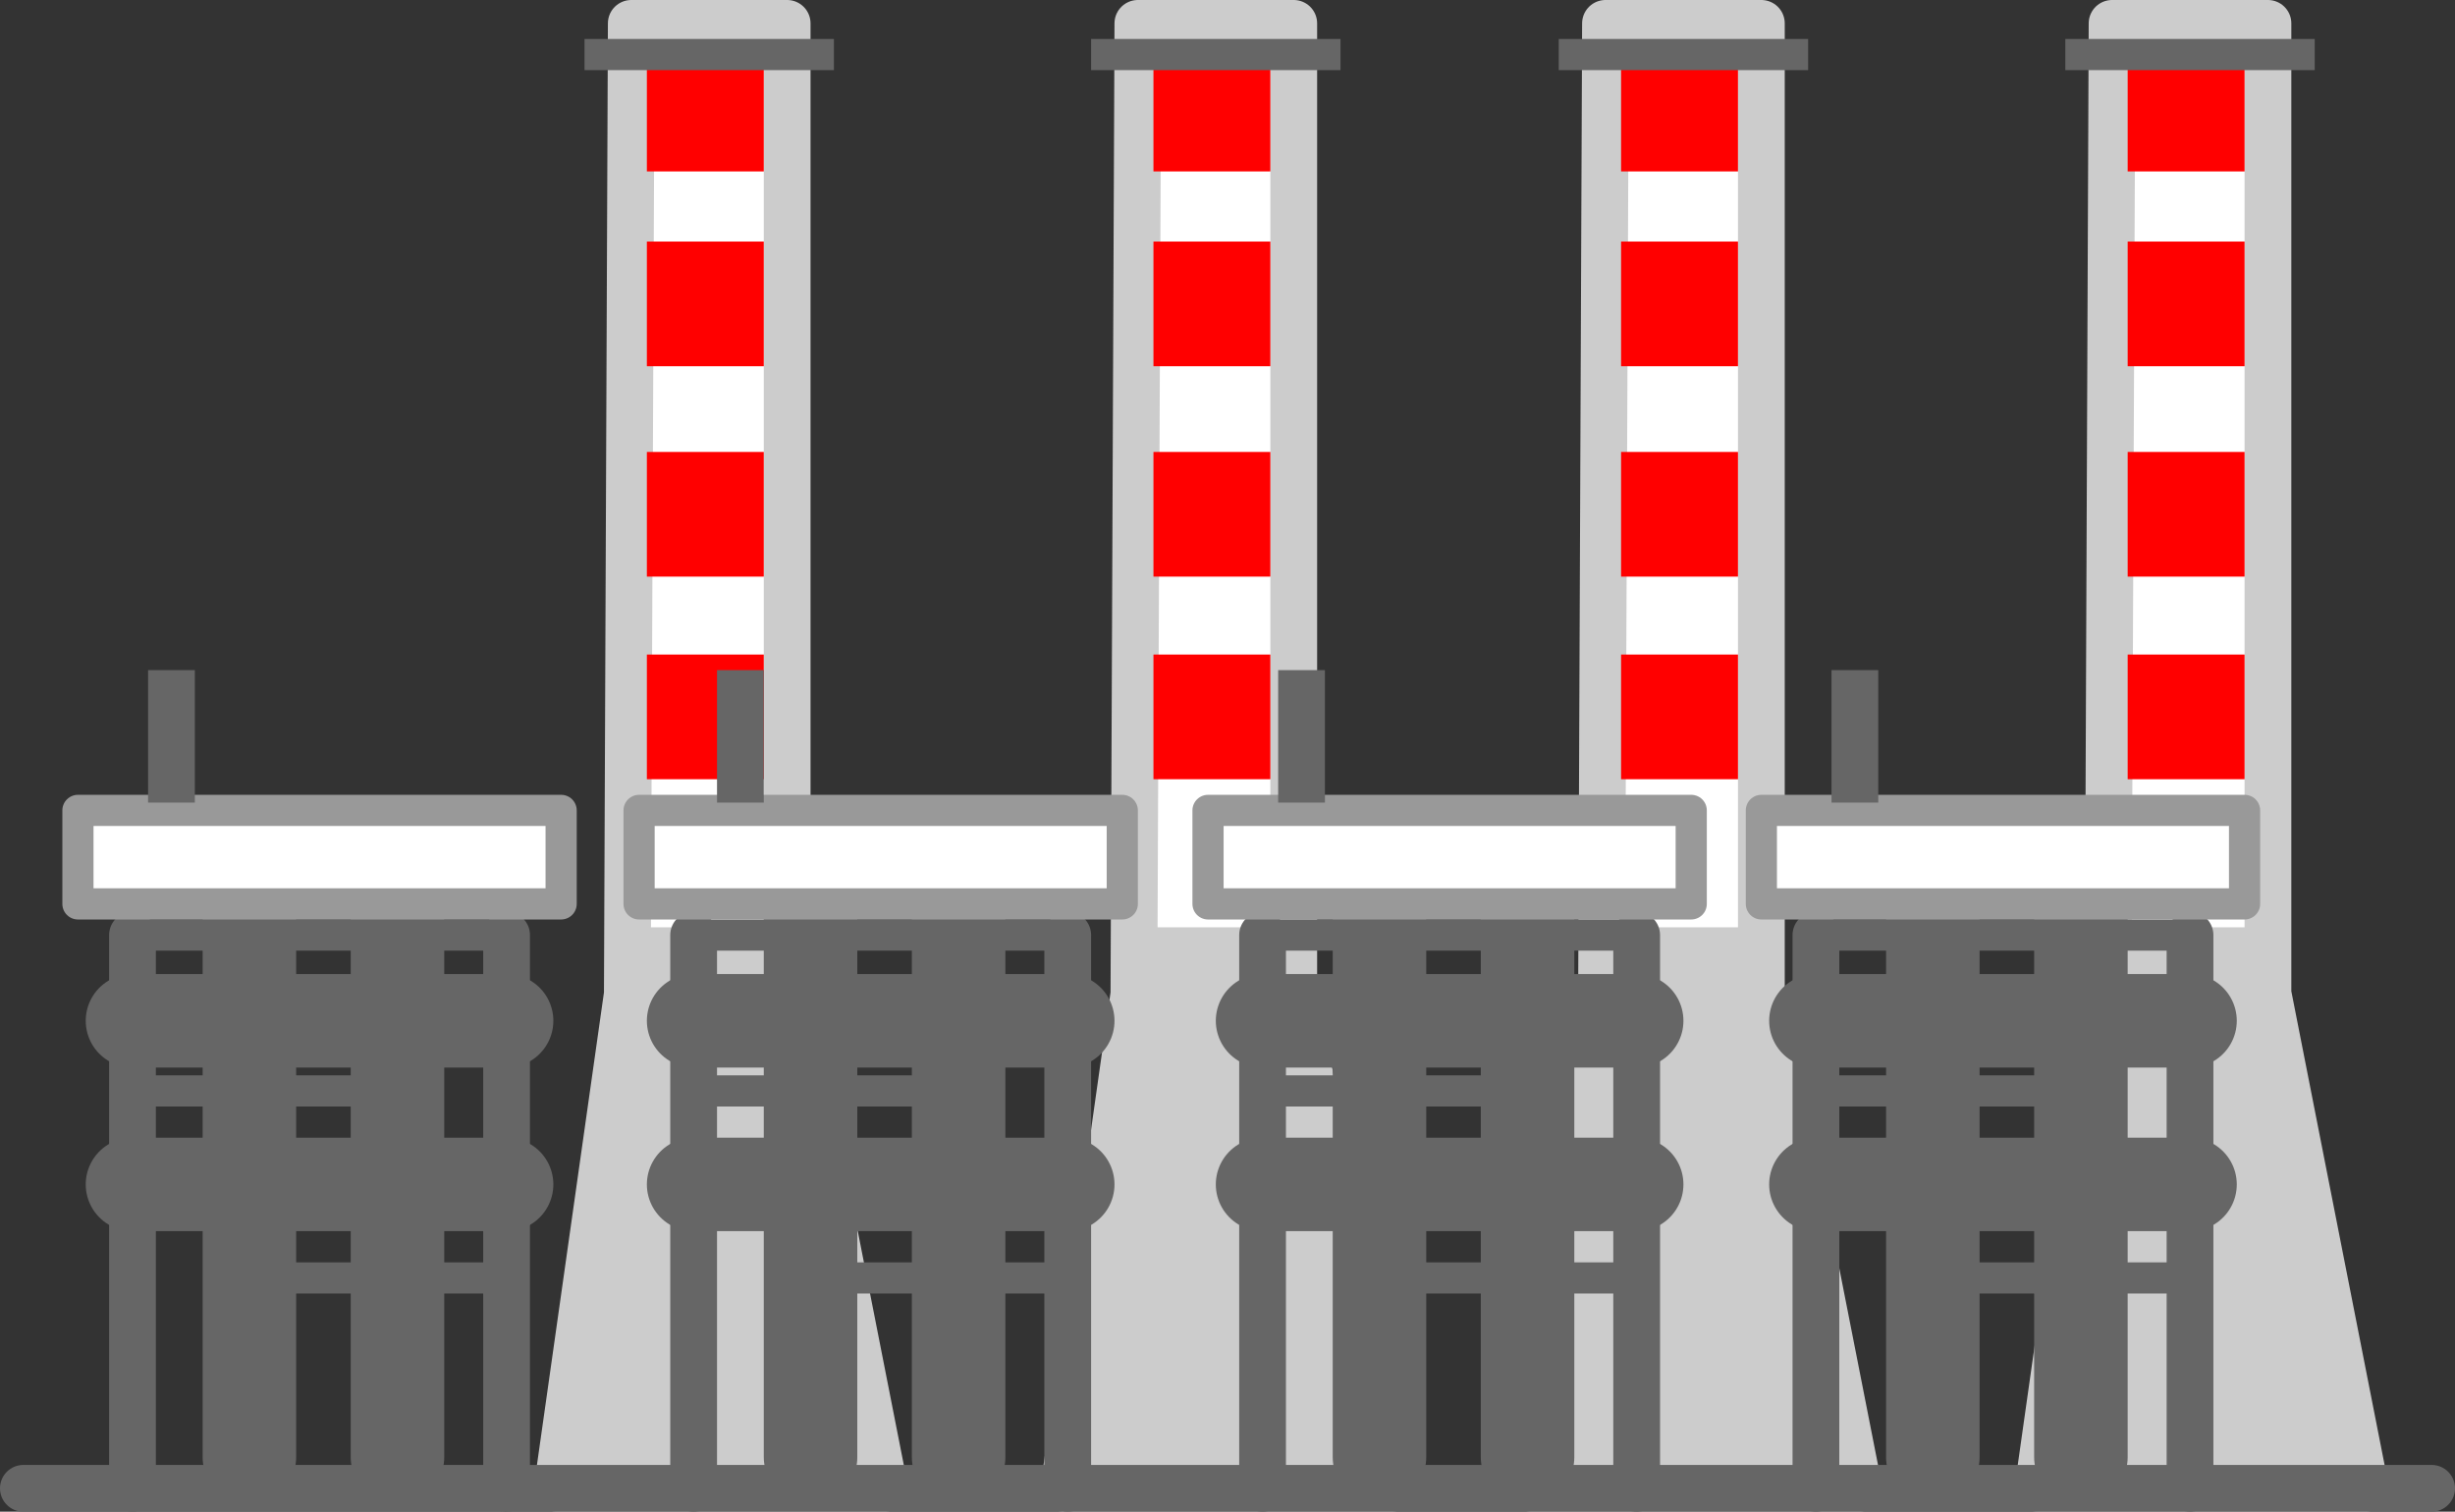 <?xml version="1.0" encoding="utf-8"?>
<!-- Generator: Adobe Illustrator 16.0.0, SVG Export Plug-In . SVG Version: 6.00 Build 0)  -->
<!DOCTYPE svg PUBLIC "-//W3C//DTD SVG 1.1//EN" "http://www.w3.org/Graphics/SVG/1.1/DTD/svg11.dtd">
<svg version="1.1" id="Layer_1" xmlns="http://www.w3.org/2000/svg" xmlns:xlink="http://www.w3.org/1999/xlink" x="0px" y="0px"
	 width="315px" height="194px" viewBox="313 168 315 194" enable-background="new 313 168 315 194" xml:space="preserve">
<rect x="313" y="168" width="315" height="194" fill="#333333" stroke="none"/>
<g id="Layer_2">
	
		<polygon fill="#FFFFFF" stroke="#CCCCCC" stroke-width="6" stroke-linecap="round" stroke-linejoin="round" stroke-miterlimit="10" points="
		604,295.5 604,171 584,171 583.493,295.57 574.5,359 616.5,359 	"/>
	<rect x="586" y="174" fill="#FF0000" width="15" height="16"/>
	<rect x="586" y="199" fill="#FF0000" width="15" height="16"/>
	<rect x="586" y="226" fill="#FF0000" width="15" height="16"/>
	<rect x="586" y="252" fill="#FF0000" width="15" height="16"/>
	<polygon fill="#CCCCCC" points="584,287 604,287 604,296 616.5,359 574,359 583.75,296.75 	"/>
	
		<polygon fill="#FFFFFF" stroke="#CCCCCC" stroke-width="6" stroke-linecap="round" stroke-linejoin="round" stroke-miterlimit="10" points="
		539,295.5 539,171 519,171 518.493,295.57 509.5,359 551.5,359 	"/>
	<rect x="521" y="174" fill="#FF0000" width="15" height="16"/>
	<rect x="521" y="199" fill="#FF0000" width="15" height="16"/>
	<rect x="521" y="226" fill="#FF0000" width="15" height="16"/>
	<rect x="521" y="252" fill="#FF0000" width="15" height="16"/>
	<polygon fill="#CCCCCC" points="519,287 539,287 539,296 551.5,359 509,359 518.75,296.75 	"/>
	
		<polygon fill="#FFFFFF" stroke="#CCCCCC" stroke-width="6" stroke-linecap="round" stroke-linejoin="round" stroke-miterlimit="10" points="
		479,295.5 479,171 459,171 458.493,295.57 449.5,359 491.5,359 	"/>
	<rect x="461" y="174" fill="#FF0000" width="15" height="16"/>
	<rect x="461" y="199" fill="#FF0000" width="15" height="16"/>
	<rect x="461" y="226" fill="#FF0000" width="15" height="16"/>
	<rect x="461" y="252" fill="#FF0000" width="15" height="16"/>
	<polygon fill="#CCCCCC" points="459,287 479,287 479,296 491.5,359 449,359 458.75,296.75 	"/>
	
		<polygon fill="#FFFFFF" stroke="#CCCCCC" stroke-width="6" stroke-linecap="round" stroke-linejoin="round" stroke-miterlimit="10" points="
		414,295.5 414,171 394,171 393.494,295.57 384.5,359 426.5,359 	"/>
	<rect x="396" y="174" fill="#FF0000" width="15" height="16"/>
	<rect x="396" y="199" fill="#FF0000" width="15" height="16"/>
	<rect x="396" y="226" fill="#FF0000" width="15" height="16"/>
	<rect x="396" y="252" fill="#FF0000" width="15" height="16"/>
	<polygon fill="#CCCCCC" points="394,287 414,287 414,296 426.5,359 384,359 393.75,296.75 	"/>
	<line fill="none" stroke="#666666" stroke-width="4" stroke-miterlimit="10" x1="388" y1="175" x2="420" y2="175"/>
	<line fill="none" stroke="#666666" stroke-width="4" stroke-miterlimit="10" x1="453" y1="175" x2="485" y2="175"/>
	<line fill="none" stroke="#666666" stroke-width="4" stroke-miterlimit="10" x1="513" y1="175" x2="545" y2="175"/>
	<line fill="none" stroke="#666666" stroke-width="4" stroke-miterlimit="10" x1="578" y1="175" x2="610" y2="175"/>
</g>
<g id="Layer_1_1_">
	
		<polyline fill="none" stroke="#666666" stroke-width="6" stroke-linecap="round" stroke-linejoin="round" stroke-miterlimit="10" points="
		316,359 320.078,359 625,359 	"/>
	<path fill="none" stroke="#666666" stroke-width="6" stroke-linecap="round" stroke-linejoin="round" stroke-miterlimit="10" d="
		M337.625,280"/>
	
		<line fill="none" stroke="#666666" stroke-width="6" stroke-linecap="round" stroke-linejoin="round" stroke-miterlimit="10" x1="330" y1="359" x2="330" y2="288"/>
	
		<line fill="none" stroke="#666666" stroke-width="6" stroke-linecap="round" stroke-linejoin="round" stroke-miterlimit="10" x1="378" y1="359" x2="378" y2="288"/>
	
		<line fill="none" stroke="#666666" stroke-width="12" stroke-linecap="round" stroke-linejoin="round" stroke-miterlimit="10" x1="345" y1="355" x2="345" y2="284"/>
	
		<line fill="none" stroke="#666666" stroke-width="12" stroke-linecap="round" stroke-linejoin="round" stroke-miterlimit="10" x1="364" y1="355" x2="364" y2="284"/>
	
		<line fill="none" stroke="#666666" stroke-width="12" stroke-linecap="round" stroke-linejoin="round" stroke-miterlimit="10" x1="330" y1="299" x2="378" y2="299"/>
	
		<line fill="none" stroke="#666666" stroke-width="12" stroke-linecap="round" stroke-linejoin="round" stroke-miterlimit="10" x1="330" y1="320" x2="378" y2="320"/>
	
		<line fill="none" stroke="#666666" stroke-width="4" stroke-linecap="round" stroke-linejoin="round" stroke-miterlimit="10" x1="330" y1="308" x2="361" y2="308"/>
	
		<line fill="none" stroke="#666666" stroke-width="4" stroke-linecap="round" stroke-linejoin="round" stroke-miterlimit="10" x1="346" y1="332" x2="377" y2="332"/>
	
		<line fill="none" stroke="#666666" stroke-width="4" stroke-linecap="round" stroke-linejoin="round" stroke-miterlimit="10" x1="331" y1="288" x2="378" y2="288"/>
	
		<rect x="323" y="272" fill="#FFFFFF" stroke="#999999" stroke-width="4" stroke-linecap="round" stroke-linejoin="round" stroke-miterlimit="10" width="62" height="12"/>
	<path fill="none" stroke="#666666" stroke-width="6" stroke-linecap="round" stroke-linejoin="round" stroke-miterlimit="10" d="
		M409.625,280"/>
	
		<line fill="none" stroke="#666666" stroke-width="6" stroke-linecap="round" stroke-linejoin="round" stroke-miterlimit="10" x1="402" y1="359" x2="402" y2="288"/>
	
		<line fill="none" stroke="#666666" stroke-width="6" stroke-linecap="round" stroke-linejoin="round" stroke-miterlimit="10" x1="450" y1="359" x2="450" y2="288"/>
	
		<line fill="none" stroke="#666666" stroke-width="12" stroke-linecap="round" stroke-linejoin="round" stroke-miterlimit="10" x1="417" y1="355" x2="417" y2="284"/>
	
		<line fill="none" stroke="#666666" stroke-width="12" stroke-linecap="round" stroke-linejoin="round" stroke-miterlimit="10" x1="436" y1="355" x2="436" y2="284"/>
	
		<line fill="none" stroke="#666666" stroke-width="12" stroke-linecap="round" stroke-linejoin="round" stroke-miterlimit="10" x1="402" y1="299" x2="450" y2="299"/>
	
		<line fill="none" stroke="#666666" stroke-width="12" stroke-linecap="round" stroke-linejoin="round" stroke-miterlimit="10" x1="402" y1="320" x2="450" y2="320"/>
	
		<line fill="none" stroke="#666666" stroke-width="4" stroke-linecap="round" stroke-linejoin="round" stroke-miterlimit="10" x1="402" y1="308" x2="433" y2="308"/>
	
		<line fill="none" stroke="#666666" stroke-width="4" stroke-linecap="round" stroke-linejoin="round" stroke-miterlimit="10" x1="418" y1="332" x2="449" y2="332"/>
	
		<line fill="none" stroke="#666666" stroke-width="4" stroke-linecap="round" stroke-linejoin="round" stroke-miterlimit="10" x1="403" y1="288" x2="450" y2="288"/>
	
		<rect x="395" y="272" fill="#FFFFFF" stroke="#999999" stroke-width="4" stroke-linecap="round" stroke-linejoin="round" stroke-miterlimit="10" width="62" height="12"/>
	<path fill="none" stroke="#666666" stroke-width="6" stroke-linecap="round" stroke-linejoin="round" stroke-miterlimit="10" d="
		M482.625,280"/>
	
		<line fill="none" stroke="#666666" stroke-width="6" stroke-linecap="round" stroke-linejoin="round" stroke-miterlimit="10" x1="475" y1="359" x2="475" y2="288"/>
	
		<line fill="none" stroke="#666666" stroke-width="6" stroke-linecap="round" stroke-linejoin="round" stroke-miterlimit="10" x1="523" y1="359" x2="523" y2="288"/>
	
		<line fill="none" stroke="#666666" stroke-width="12" stroke-linecap="round" stroke-linejoin="round" stroke-miterlimit="10" x1="490" y1="355" x2="490" y2="284"/>
	
		<line fill="none" stroke="#666666" stroke-width="12" stroke-linecap="round" stroke-linejoin="round" stroke-miterlimit="10" x1="509" y1="355" x2="509" y2="284"/>
	
		<line fill="none" stroke="#666666" stroke-width="12" stroke-linecap="round" stroke-linejoin="round" stroke-miterlimit="10" x1="475" y1="299" x2="523" y2="299"/>
	
		<line fill="none" stroke="#666666" stroke-width="12" stroke-linecap="round" stroke-linejoin="round" stroke-miterlimit="10" x1="475" y1="320" x2="523" y2="320"/>
	
		<line fill="none" stroke="#666666" stroke-width="4" stroke-linecap="round" stroke-linejoin="round" stroke-miterlimit="10" x1="475" y1="308" x2="506" y2="308"/>
	
		<line fill="none" stroke="#666666" stroke-width="4" stroke-linecap="round" stroke-linejoin="round" stroke-miterlimit="10" x1="491" y1="332" x2="522" y2="332"/>
	
		<line fill="none" stroke="#666666" stroke-width="4" stroke-linecap="round" stroke-linejoin="round" stroke-miterlimit="10" x1="476" y1="288" x2="523" y2="288"/>
	
		<rect x="468" y="272" fill="#FFFFFF" stroke="#999999" stroke-width="4" stroke-linecap="round" stroke-linejoin="round" stroke-miterlimit="10" width="62" height="12"/>
	<path fill="none" stroke="#666666" stroke-width="6" stroke-linecap="round" stroke-linejoin="round" stroke-miterlimit="10" d="
		M553.625,280"/>
	
		<line fill="none" stroke="#666666" stroke-width="6" stroke-linecap="round" stroke-linejoin="round" stroke-miterlimit="10" x1="546" y1="359" x2="546" y2="288"/>
	
		<line fill="none" stroke="#666666" stroke-width="6" stroke-linecap="round" stroke-linejoin="round" stroke-miterlimit="10" x1="594" y1="359" x2="594" y2="288"/>
	
		<line fill="none" stroke="#666666" stroke-width="12" stroke-linecap="round" stroke-linejoin="round" stroke-miterlimit="10" x1="561" y1="355" x2="561" y2="284"/>
	
		<line fill="none" stroke="#666666" stroke-width="12" stroke-linecap="round" stroke-linejoin="round" stroke-miterlimit="10" x1="580" y1="355" x2="580" y2="284"/>
	
		<line fill="none" stroke="#666666" stroke-width="12" stroke-linecap="round" stroke-linejoin="round" stroke-miterlimit="10" x1="546" y1="299" x2="594" y2="299"/>
	
		<line fill="none" stroke="#666666" stroke-width="12" stroke-linecap="round" stroke-linejoin="round" stroke-miterlimit="10" x1="546" y1="320" x2="594" y2="320"/>
	
		<line fill="none" stroke="#666666" stroke-width="4" stroke-linecap="round" stroke-linejoin="round" stroke-miterlimit="10" x1="546" y1="308" x2="577" y2="308"/>
	
		<line fill="none" stroke="#666666" stroke-width="4" stroke-linecap="round" stroke-linejoin="round" stroke-miterlimit="10" x1="562" y1="332" x2="593" y2="332"/>
	
		<line fill="none" stroke="#666666" stroke-width="4" stroke-linecap="round" stroke-linejoin="round" stroke-miterlimit="10" x1="547" y1="288" x2="594" y2="288"/>
	
		<rect x="539" y="272" fill="#FFFFFF" stroke="#999999" stroke-width="4" stroke-linecap="round" stroke-linejoin="round" stroke-miterlimit="10" width="62" height="12"/>
	
		<line fill="none" stroke="#666666" stroke-width="6" stroke-linecap="square" stroke-linejoin="bevel" stroke-miterlimit="10" x1="335" y1="257" x2="335" y2="268"/>
	
		<line fill="none" stroke="#666666" stroke-width="6" stroke-linecap="square" stroke-linejoin="bevel" stroke-miterlimit="10" x1="408" y1="257" x2="408" y2="268"/>
	
		<line fill="none" stroke="#666666" stroke-width="6" stroke-linecap="square" stroke-linejoin="bevel" stroke-miterlimit="10" x1="480" y1="257" x2="480" y2="268"/>
	
		<line fill="none" stroke="#666666" stroke-width="6" stroke-linecap="square" stroke-linejoin="bevel" stroke-miterlimit="10" x1="551" y1="257" x2="551" y2="268"/>
</g>
</svg>
